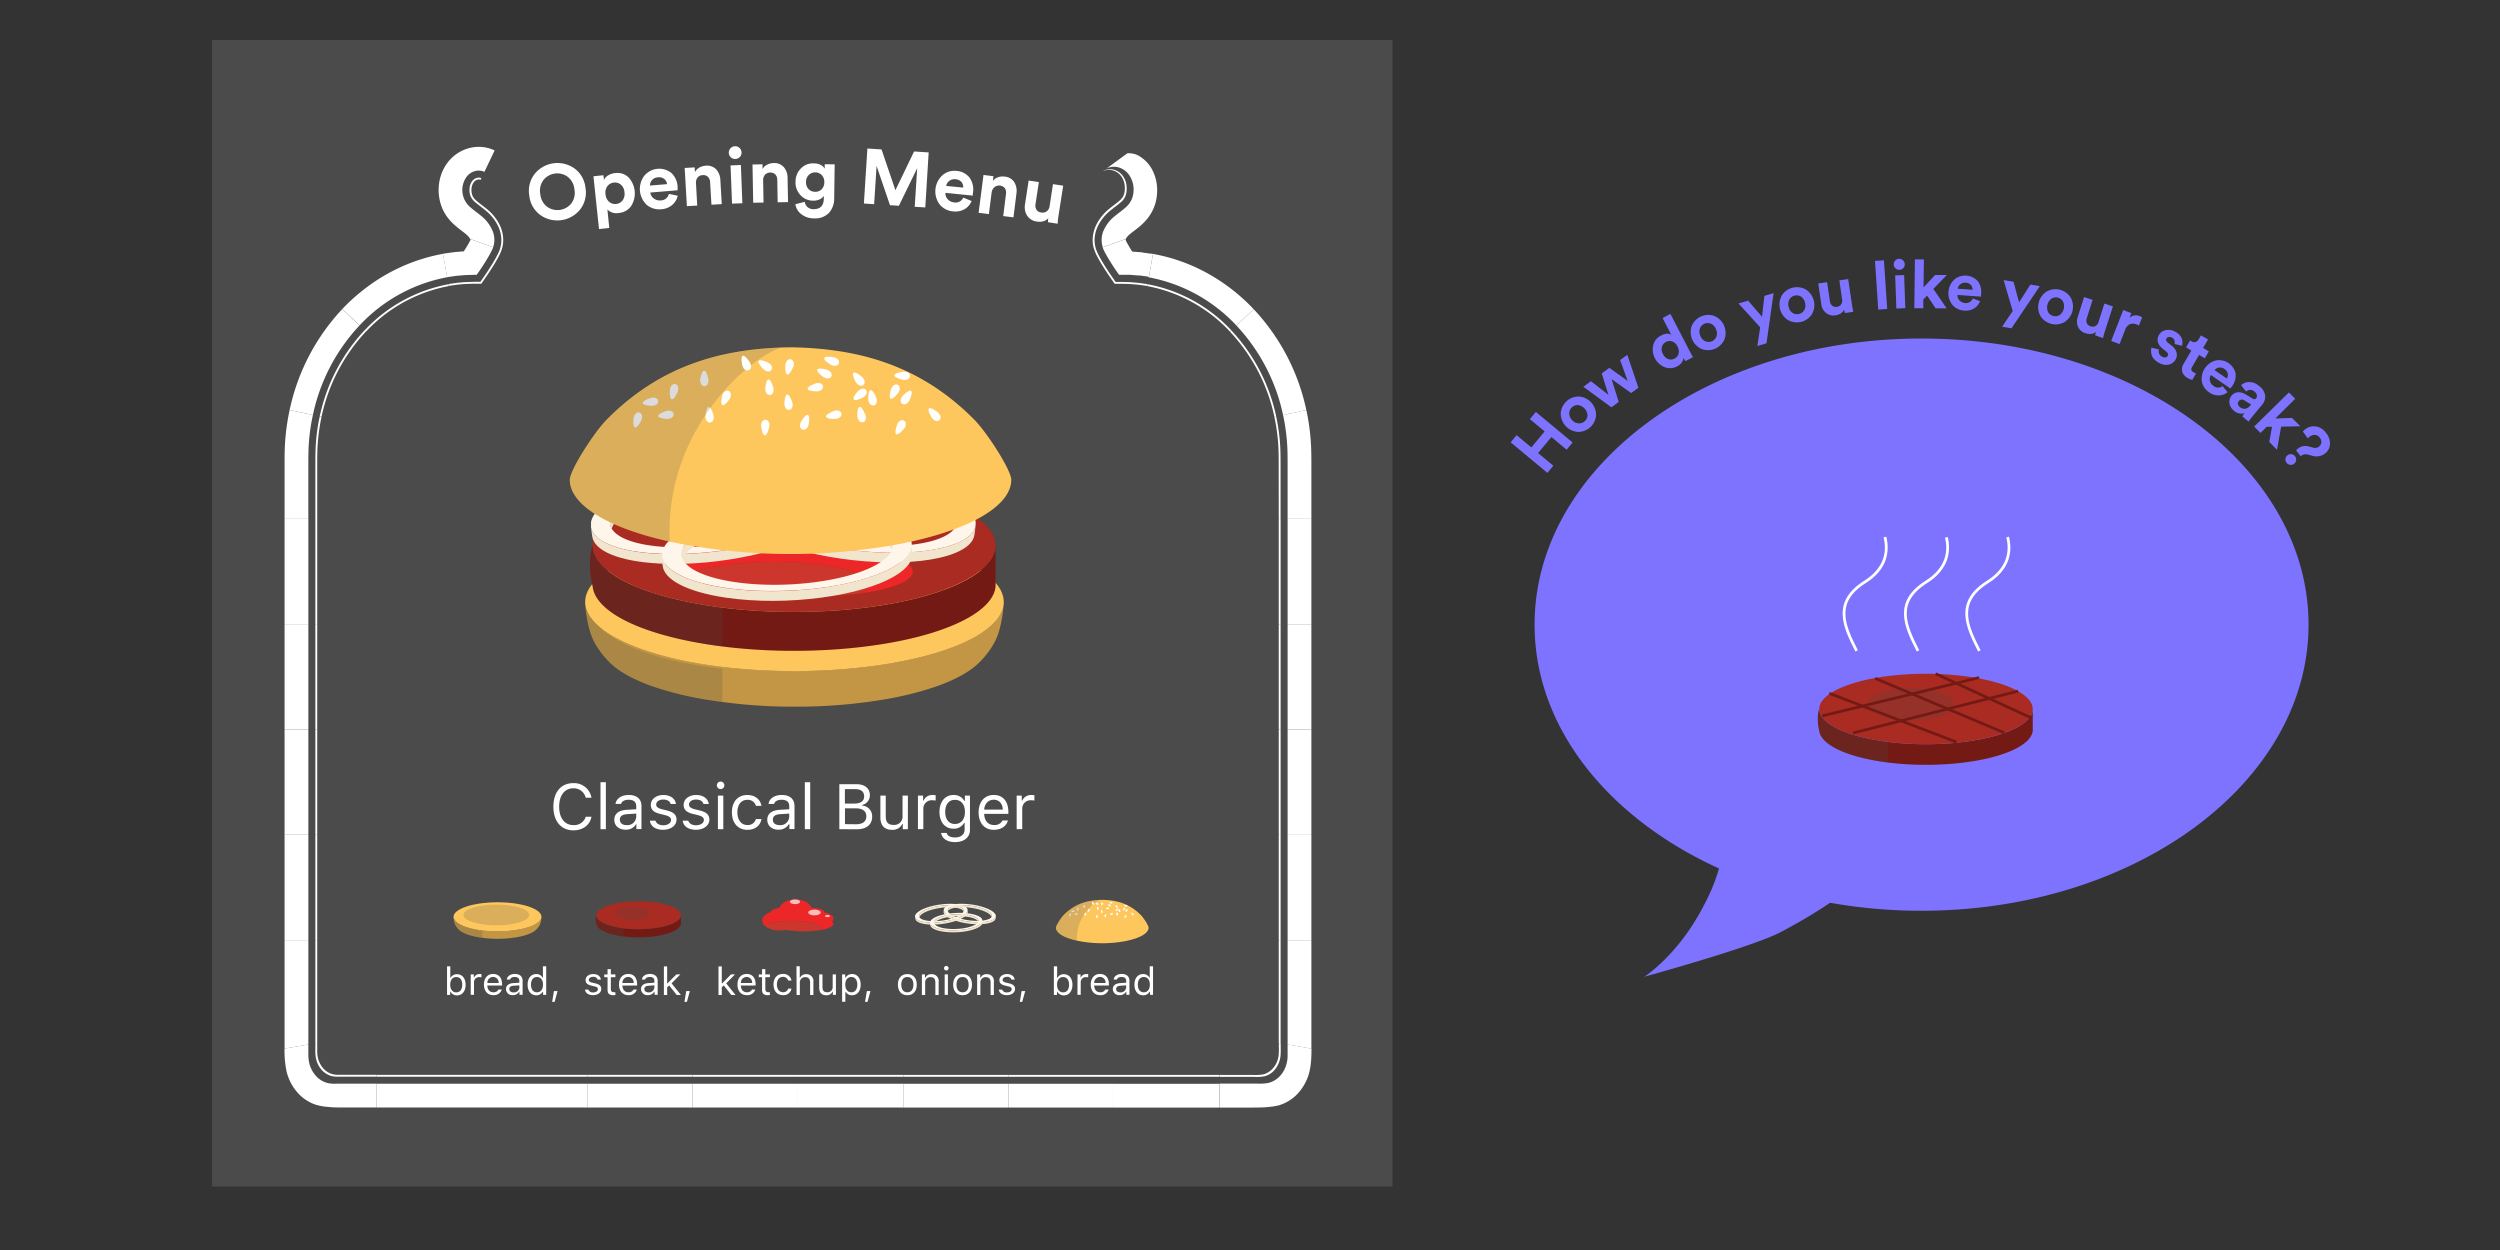 <svg xmlns="http://www.w3.org/2000/svg" xmlns:xlink="http://www.w3.org/1999/xlink" viewBox="0 0 900 450"><rect x="0" y="0" width="900" height="450" fill="#333333" stroke="none"/><defs><style>.a{fill:#c29644;}.b{fill:#fec75e;}.c,.o{fill:#4b4b4b;}.c{opacity:0.2;mix-blend-mode:multiply;}.d,.e,.l{fill:none;}.d{stroke:#fff;}.d,.e{stroke-miterlimit:10;}.e{stroke:#741a14;}.f{fill:#ed2627;}.g{fill:#fddfe0;opacity:0.8;}.h{fill:#cd362c;}.i{fill:#f1e5ce;}.j{fill:#fef6ea;}.k{fill:#741a14;}.m{fill:#a92b22;}.n{fill:#fff;}.p{fill:#7e73ff;}</style><symbol id="a" viewBox="0 0 150.68 62.56"><path class="a" d="M150.66,25.43a47.39,47.39,0,0,1-1.69,10c-1.55,5.67-6.17,10.33-7,11.14a25.48,25.48,0,0,1-4.86,3.78l-.3.19c-.33.19-.66.39-1,.58l-.17.1c-.18.1-.35.2-.54.29-.37.21-.76.41-1.15.62l-.61.29-1,.47-.71.33-1.27.55-.5.21c-.54.22-1.08.44-1.63.64l-.4.16-1.87.67-.2.07a118.48,118.48,0,0,1-18.09,4.46l-.29.05-.68.11a192,192,0,0,1-30,2.45H73.93A191.82,191.82,0,0,1,44,60.1L43.3,60l-.3-.05a119.07,119.07,0,0,1-18.09-4.46l-.2-.07-1.87-.67-.4-.16c-.55-.2-1.09-.42-1.63-.64l-.5-.21-1.26-.55-.72-.33-1-.47-.61-.29-1.16-.62-.53-.29-.18-.1-1-.58-.31-.19A25.8,25.8,0,0,1,8.7,46.53c-.83-.81-5.45-5.47-7-11.14A46.64,46.64,0,0,1,0,25.46C.64,33.8,14,41.85,37.4,46.35c35.94,6.92,82.06,2.91,103-9C147.07,33.62,150.39,29.52,150.66,25.43Z"/><path class="b" d="M150.68,24.87c0,.14,0,.29,0,.43s0,.09,0,.13c-.27,4.09-3.59,8.19-10.25,12-21,11.86-67.07,15.87-103,9C14,41.85.64,33.8,0,25.46a.86.86,0,0,1,0-.16v-.13c0-.19,0-.3,0-.3H0C0,20.6,3.3,16.29,10.26,12.35c21-11.87,67.07-15.88,103-9C137.26,8,150.65,16.32,150.68,24.87Z"/><ellipse class="c" cx="73.42" cy="21.71" rx="56.43" ry="17.74"/><path class="c" d="M49.37,48.89v12q-2.73-.36-5.4-.8L43.3,60l-.3-.06a117.89,117.89,0,0,1-18.09-4.46l-.19-.07c-.64-.22-1.27-.45-1.88-.68l-.39-.14-1.63-.65-.51-.21L19,53.18l-.7-.32-1-.48-.61-.3-1.15-.6-.53-.3-.18-.09-1-.6a3,3,0,0,1-.3-.18,25.17,25.17,0,0,1-4.86-3.78c-.84-.81-5.45-5.47-7-11.14A46.06,46.06,0,0,1,0,25.25C.15,28.14,1.82,31,4.92,33.7c5.17,5.14,14.86,9.67,28.43,12.66A142.42,142.42,0,0,0,49.37,48.89Z"/></symbol><symbol id="b" viewBox="0 0 146.05 61.89"><path class="k" d="M146.05,24V38.69h0c-.34,3.85-3.54,7.74-9.85,11.32C116,61.43,71.57,65.29,37,58.63c-22.4-4.31-35.2-12-36-19.94H1a31.09,31.09,0,0,1-.88-5.61C-.31,26.7,1,23.94,1,23.94c0,8.24,12.92,16.25,36,20.69,34.61,6.66,79,2.8,99.2-8.63C142.86,32.21,146.05,28.06,146.05,24Z"/><line class="l" x1="0.95" y1="24.72" x2="0.95" y2="37.25"/><path class="m" d="M146.05,23.94v0c0,4.09-3.19,8.24-9.89,12C116,47.43,71.57,51.29,37,44.63,13.87,40.19,1,32.18,1,23.94c0-4.09,3.17-8.25,9.89-12C31,.46,75.43-3.4,110,3.26,133.13,7.71,146,15.71,146.05,23.94Z"/><ellipse class="c" cx="63.14" cy="20.71" rx="29.51" ry="11.13"/><path class="c" d="M28.79,42.8c2.56.66,5.29,1.28,8.17,1.83q5.24,1,10.72,1.69v14Q42.21,59.63,37,58.63c-22.4-4.31-35.2-12-36-20H1a30.82,30.82,0,0,1-.88-5.6C-.31,26.71,1,24,1,24c0,7.2,9.9,14.23,27.84,18.85"/></symbol><symbol id="c" viewBox="0 0 85.47 38.34"><path class="f" d="M85.47,29.47c0,3.41-7.75,6.37-19.12,7.85,2.36-1,3.69-2.24,3.69-3.5C70,29.5,54.52,26,35.37,26,20.29,26,7.45,28.17,2.68,31.21A8.39,8.39,0,0,1,0,25.35C0,21,4.13,17.14,10.27,15.06c.38-2.24,4.57-4.1,10.2-4.69C22.53,4.43,30.47,0,40,0S57.21,4.34,59.36,10.18h.92c7.77,0,14.07,2.34,14.07,5.22a.66.66,0,0,1,0,.14c6.46,1,11.13,4,11.13,7.57a5.07,5.07,0,0,1-1.76,3.62A3.62,3.62,0,0,1,85.47,29.47Z"/><ellipse class="g" cx="62.69" cy="15.7" rx="7.5" ry="3.47"/><ellipse class="g" cx="78.36" cy="19.95" rx="2.92" ry="1.35"/><ellipse class="g" cx="39.35" cy="2.84" rx="6.1" ry="2.84"/><path class="h" d="M70,33.82c0,1.26-1.33,2.45-3.69,3.5a128.53,128.53,0,0,1-16.54,1,119.26,119.26,0,0,1-21.55-1.81,34.81,34.81,0,0,1-7.38.77c-7.81,0-14.62-2.46-18.2-6.09C7.45,28.17,20.29,26,35.37,26,54.52,26,70,29.5,70,33.82Z"/></symbol><symbol id="e" viewBox="0 0 155.19 57.24"><path class="i" d="M155.18,25.61c0,4.39-3.39,8.84-10.56,12.9C123,50.73,75.53,54.86,38.52,47.74,13.82,43,0,34.42,0,25.61H0v6H0C0,40.44,13.82,49,38.52,53.75c37,7.13,84.52,3,106.1-9.22,7.17-4.06,10.58-8.51,10.56-12.9h0v-6Z"/><path class="j" d="M116.67,3.49c-37-7.12-84.52-3-106.1,9.23C3.4,16.78,0,21.22,0,25.61v.19a3.52,3.52,0,0,0,.05.64c0,.13,0,.27.05.41a9.11,9.11,0,0,0,.4,1.64l.05.11a1.42,1.42,0,0,0,.1.29c.06.14.11.28.17.41s.13.27.19.41.13.26.2.38,0,0,0,0c.15.27.31.54.47.8a0,0,0,0,0,0,0c.09.13.17.26.27.39a12.28,12.28,0,0,0,.9,1.18l0,0c.21.25.44.51.68.77l0,0c.12.13.25.25.38.38l.82.78.44.38.46.39c.31.25.63.5,1,.75l.23.17,0,0,.6.43c.78.54,1.61,1.07,2.5,1.59l.58.33.43.24.35.2c.11.06.22.13.35.19l.88.45,1.13.56.85.4c.53.25,1.09.49,1.65.73l.78.33,1.63.65,1.51.56c.55.2,1.1.4,1.67.59l.85.28.87.29.15,0h0l.71.22.9.28.92.27,1.5.43,1,.26,1,.28.88.22.41.1c.62.16,1.24.31,1.87.45l2,.45,1.32.28,1.14.22,1.15.23q4.27.83,8.73,1.45c1.3.19,2.62.36,4,.52,1.82.22,3.67.41,5.52.58l1.8.16c1.1.1,2.2.18,3.31.25,1.27.09,2.55.17,3.83.23s2.55.13,3.83.17c3.93.14,7.87.17,11.79.11l1.25,0c1,0,2,0,3-.08l2-.07.27,0c.75,0,1.5-.06,2.25-.11l2.39-.14.91-.06,1.77-.12,1.59-.13,1.39-.12.81-.08,1.08-.11c.37,0,.73-.06,1.09-.11l.37,0,1.65-.18c1.11-.13,2.22-.27,3.32-.42l1.06-.14.4,0L109,49c.88-.13,1.74-.26,2.61-.41l1-.16.32-.06,1.66-.28,1.77-.33c1.8-.34,3.55-.71,5.27-1.09l1.45-.34c2.09-.5,4.12-1,6.06-1.61l1.73-.52.5-.16h0l.73-.23c1.94-.63,3.79-1.31,5.54-2l.75-.31.25-.1,1.57-.69.33-.15c.77-.35,1.53-.72,2.25-1.09l.82-.43,1-.53c.85-.48,1.64-1,2.39-1.46l.44-.3.43-.29.41-.3a23.9,23.9,0,0,0,3.22-2.75c.26-.27.51-.54.74-.81s.45-.54.65-.81.21-.27.3-.41.19-.27.27-.41a4.53,4.53,0,0,0,.26-.4c.08-.14.16-.27.23-.42s.29-.54.41-.81.11-.28.17-.41.07-.2.11-.29,0-.08,0-.13.09-.27.13-.41a5.09,5.09,0,0,0,.19-.77s0,0,0-.06l.06-.4.06-.41a7.5,7.5,0,0,0,0-.82v0C155.16,16.81,141.37,8.24,116.67,3.49Zm26,25.15a11.32,11.32,0,0,1-2,3.12,24.07,24.07,0,0,1-5.61,4.4l-.66.38c-18.27,10.34-58.49,13.83-89.83,7.8-10.57-2-18.79-4.89-24.32-8.18a23.71,23.71,0,0,1-5.6-4.41,11.43,11.43,0,0,1-2.06-3.15c-2-4.65.6-9.54,8.32-13.91.92-.52,1.9-1,2.94-1.52C43.17,4,80.92,1.16,110.68,6.88a88.84,88.84,0,0,1,20.76,6.31h0C140.92,17.67,145,23.21,142.66,28.64Z"/><path class="i" d="M142.66,28.64c-2.7-6.36-13.88-12.25-32-15.74-31.34-6-71.56-2.53-89.83,7.81-4.43,2.51-7.16,5.19-8.32,7.89-2-4.65.6-9.54,8.32-13.91.92-.52,1.9-1,2.94-1.52C43.17,4,80.92,1.16,110.68,6.88a88.84,88.84,0,0,1,20.76,6.31h0C140.92,17.67,145,23.21,142.66,28.64Z"/></symbol><symbol id="d" viewBox="0 0 139.22 49.68"><use width="155.19" height="57.24" transform="matrix(0.58, -0.08, 0.08, 0.58, -2.1, 7.89)" xlink:href="#e"/><use width="155.19" height="57.24" transform="translate(51.21 -4.4) rotate(7.56) scale(0.58)" xlink:href="#e"/><use width="155.19" height="57.24" transform="translate(24.92 18.15) rotate(-2.59) scale(0.58)" xlink:href="#e"/></symbol><symbol id="h" viewBox="0 0 158.93 74.43"><path class="b" d="M145.63,26.05C125.89,6.06,103.49.57,80.85,0V0H78.08V0c-22.64.53-45,6-64.78,26C8.59,30.82,0,44.27,0,47.68c0,9.2,14.42,18.14,40.22,23.11A216.35,216.35,0,0,0,78.08,74.4v0h2.77v0a216.35,216.35,0,0,0,37.86-3.61c25.8-5,40.2-13.91,40.22-23.11C158.93,44.27,150.34,30.82,145.63,26.05Z"/><path class="n" d="M49.82,11.12c.37,1.64-.32,2.87-1.39,2.87S46.7,12.73,47,11.12c.31-1.46.8-2.74,1.39-2.74S49.49,9.67,49.82,11.12Z"/><path class="n" d="M36,15.69C36,14,37,13,38,13.21s1.41,1.61.71,3.1-1.38,2.5-2,2.37S36,17.19,36,15.69Z"/><path class="n" d="M34.39,23c1.57-.58,2.88,0,3,1s-1,1.88-2.66,1.74-2.82-.44-2.9-1S33,23.48,34.39,23Z"/><path class="n" d="M51.63,24.06c.52,1.59-.06,2.88-1.12,3s-1.84-1.1-1.64-2.72.54-2.81,1.14-2.86S51.17,22.64,51.63,24.06Z"/><path class="n" d="M54.79,17.7c.33-1.65,1.46-2.49,2.44-2s1.07,1.86.1,3.18S55.49,21,54.94,20.77,54.5,19.16,54.79,17.7Z"/><path class="n" d="M106.24,23.87c.72,1.53.31,2.87-.73,3.1s-2-.86-2-2.5c0-1.49.19-2.85.77-3S105.61,22.52,106.24,23.87Z"/><path class="n" d="M86.05,27.4c-.23,1.67-1.31,2.57-2.31,2.2s-1.17-1.8-.29-3.17,1.71-2.29,2.27-2.08S86.26,25.93,86.05,27.4Z"/><path class="n" d="M115.54,15.39c.44-1.63,1.62-2.39,2.57-1.89s.94,1.93-.11,3.18-2,2.06-2.51,1.78S115.16,16.83,115.54,15.39Z"/><path class="n" d="M103.54,16c1.09-1.28,2.49-1.46,3.13-.61s0,2.15-1.47,2.83-2.67,1-3,.53S102.57,17.1,103.54,16Z"/><path class="n" d="M117.69,28.19c.49-1.61,1.7-2.33,2.63-1.8s.88,2-.22,3.18-2,2-2.57,1.69S117.26,29.62,117.69,28.19Z"/><path class="n" d="M104.94,10.42c1.33,1,1.56,2.43.74,3.1s-2.15.12-2.89-1.34-1.11-2.63-.65-3S103.77,9.5,104.94,10.42Z"/><path class="n" d="M110.19,17.81c.71,1.52.29,2.86-.75,3.09s-2-.86-2-2.5.2-2.85.78-3S109.55,16.45,110.19,17.81Z"/><path class="n" d="M73.16,14.15c.53,1.59,0,2.88-1.1,3s-1.85-1.09-1.66-2.72c.16-1.48.51-2.8,1.11-2.86S72.69,12.73,73.16,14.15Z"/><path class="n" d="M88.15,13.11c1.56-.62,2.88-.13,3,.92s-1,1.91-2.62,1.82c-1.49-.08-2.83-.35-2.92-.94S86.76,13.67,88.15,13.11Z"/><path class="n" d="M80,19.52c.57,1.58,0,2.88-1,3s-1.87-1-1.74-2.67.45-2.82,1-2.9S79.51,18.12,80,19.52Z"/><path class="n" d="M68.94,28.84c-.28-1.66.48-2.85,1.54-2.79s1.66,1.36,1.23,2.94-.94,2.69-1.54,2.66S69.19,30.31,68.94,28.84Z"/><path class="n" d="M132.18,23.16c1.38,1,1.68,2.34.89,3.05s-2.13.23-2.95-1.19-1.25-2.57-.8-3S131,22.3,132.18,23.16Z"/><path class="n" d="M28.82,18.3c1.58-.58,2.89-.05,3,1s-1,1.88-2.66,1.74-2.82-.43-2.9-1S27.42,18.81,28.82,18.3Z"/><path class="n" d="M22.92,25.8c.12-1.67,1.14-2.64,2.16-2.33s1.29,1.71.49,3.14S24,29,23.44,28.83,22.81,27.29,22.92,25.8Z"/><path class="n" d="M122.43,18.73c-.63,1.55-1.9,2.17-2.77,1.56s-.71-2,.49-3.15,2.22-1.8,2.71-1.46S123,17.34,122.43,18.73Z"/><path class="n" d="M94.7,23.05c1.53-.69,2.87-.26,3.08.79s-.89,1.95-2.53,1.93c-1.49,0-2.84-.22-3-.81S93.34,23.67,94.7,23.05Z"/><path class="c" d="M36,69.92C12.87,64.83,0,56.37,0,47.68c0-3.41,8.59-16.86,13.3-21.63C32.44,6.66,54.09.92,76,.1,62.31,4.87,33.93,31.83,36,69.92Z"/><path class="n" d="M119.67,8.82c1.66-.29,2.85.46,2.8,1.53s-1.35,1.66-2.94,1.24c-1.44-.39-2.7-.93-2.67-1.53S118.2,9.07,119.67,8.82Z"/><path class="n" d="M94.66,3.49c1.67.23,2.58,1.3,2.21,2.3S95.08,7,93.7,6.09s-2.3-1.7-2.09-2.26S93.18,3.29,94.66,3.49Z"/><path class="n" d="M77.58,6.76c0-1.68,1-2.71,2-2.45S81,6,80.28,7.42s-1.43,2.48-2,2.33S77.55,8.25,77.58,6.76Z"/><path class="n" d="M64.6,5.06c1,1.39.78,2.78-.22,3.18S62.31,7.72,62,6.1c-.26-1.47-.29-2.84.26-3.06S63.75,3.84,64.6,5.06Z"/><path class="n" d="M92.17,7.94c1.64.39,2.43,1.55,2,2.51s-1.9,1-3.18,0S88.84,8.51,89.1,8,90.72,7.6,92.17,7.94Z"/><path class="n" d="M71.05,5.34c1.55.66,2.14,1.94,1.51,2.81s-2,.66-3.13-.55S67.67,5.35,68,4.86,69.68,4.76,71.05,5.34Z"/></symbol><symbol id="j" viewBox="0 0 77.77 82.31"><use width="146.05" height="61.89" transform="translate(0 49.35) scale(0.53)" xlink:href="#b"/><path class="d" d="M36.1,41.13c-4.7-9.15-8.45-17.64,3-24.84,7.54-4.76,8.44-11,7.21-16.06"/><path class="d" d="M14,41.13C9.32,32,5.57,23.49,17,16.29c7.6-4.79,8.46-11,7.19-16.17"/><path class="d" d="M58.18,41.13c-4.69-9.15-8.44-17.64,3-24.84,7.6-4.79,8.46-11,7.19-16.17"/><line class="e" x1="12.7" y1="70.67" x2="72.13" y2="55.6"/><line class="e" x1="1.59" y1="64.53" x2="58.1" y2="50.74"/><line class="e" x1="4.16" y1="56.41" x2="49.99" y2="73.99"/><line class="e" x1="20.65" y1="51.01" x2="67.16" y2="70.61"/><line class="e" x1="42.41" y1="49.35" x2="76.76" y2="65.2"/></symbol></defs><rect class="o" x="76.31" y="14.42" width="424.98" height="412.72"/><use width="150.68" height="62.56" transform="translate(210.67 191.82)" xlink:href="#a"/><use width="146.05" height="61.89" transform="translate(212.36 172.41)" xlink:href="#b"/><use width="85.47" height="38.34" transform="translate(243.12 176.33)" xlink:href="#c"/><use width="139.23" height="49.68" transform="translate(212.77 166.89)" xlink:href="#d"/><use width="158.93" height="74.43" transform="translate(205.13 125.05)" xlink:href="#h"/><path class="n" d="M190.55,70.46a9.91,9.91,0,0,1,1.93-7.85,10.56,10.56,0,0,1,14.29-2,9.86,9.86,0,0,1,4,7,9.83,9.83,0,0,1-1.94,7.82,10.53,10.53,0,0,1-14.28,2A9.83,9.83,0,0,1,190.55,70.46Zm5.12-5.67a6.31,6.31,0,0,0-1.16,5.09,6.35,6.35,0,0,0,2.5,4.59,6.39,6.39,0,0,0,8.63-1.2,6.38,6.38,0,0,0,1.15-5.1,6.35,6.35,0,0,0-2.5-4.58,6.34,6.34,0,0,0-8.62,1.2Z"/><path class="n" d="M219.34,82.06l-3.7.4-2-19,3.6-.38.17,1.67a4,4,0,0,1,1.47-1.58,5.67,5.67,0,0,1,2.53-.85,5.76,5.76,0,0,1,4.83,1.5,8.53,8.53,0,0,1,1,10.32,6,6,0,0,1-4.45,2.53,4.6,4.6,0,0,1-4.13-1.24Zm4.81-9.93a4.11,4.11,0,0,0,.66-2.93,4,4,0,0,0-1.27-2.71,3.41,3.41,0,0,0-4.88.54,3.9,3.9,0,0,0-.67,2.9,4,4,0,0,0,1.27,2.71,3.4,3.4,0,0,0,4.89-.51Z"/><path class="n" d="M240.8,69.8l3.18.66A6,6,0,0,1,242,73.77a6.55,6.55,0,0,1-4,1.56,7,7,0,0,1-5.18-1.58A7.86,7.86,0,0,1,232,63.21a7,7,0,0,1,9.71-.93,7.24,7.24,0,0,1,2.23,5.07,3.84,3.84,0,0,1,0,.5q0,.29,0,.45l0,.2-9.82.81a3,3,0,0,0,1.25,2.14,3.48,3.48,0,0,0,2.47.7A3,3,0,0,0,240.8,69.8Zm-6.8-3,6.14-.51a2.84,2.84,0,0,0-1-1.85,3,3,0,0,0-2.31-.6,3,3,0,0,0-2.11,1A2.82,2.82,0,0,0,234,66.76Z"/><path class="n" d="M250.56,66.06,251,74l-3.72.22-.8-13.75,3.6-.22.1,1.71a4,4,0,0,1,1.59-1.64,5.32,5.32,0,0,1,2.26-.66,4.55,4.55,0,0,1,3.8,1.31,6,6,0,0,1,1.5,3.85l.5,8.66-3.71.22-.47-8a3,3,0,0,0-.75-2,2.35,2.35,0,0,0-2-.64,2.31,2.31,0,0,0-1.82.92A3,3,0,0,0,250.56,66.06Z"/><path class="n" d="M262.37,55.06a2.22,2.22,0,0,1,.6-1.66,2.17,2.17,0,0,1,1.6-.75,2.21,2.21,0,0,1,1.65.61,2.28,2.28,0,0,1,.74,1.62,2.18,2.18,0,0,1-.61,1.62,2.3,2.3,0,0,1-3.25.13A2.18,2.18,0,0,1,262.37,55.06Zm4.88,18.11-3.72.14L263,59.55l3.72-.15Z"/><path class="n" d="M274.73,65l.14,7.92-3.72.07-.25-13.77,3.61-.07,0,1.71a3.8,3.8,0,0,1,1.65-1.57,5.22,5.22,0,0,1,2.29-.58,4.56,4.56,0,0,1,3.73,1.46,5.93,5.93,0,0,1,1.35,3.91l.16,8.68-3.73.07-.14-8a3,3,0,0,0-.67-2,2.69,2.69,0,0,0-3.79.12A3,3,0,0,0,274.73,65Z"/><path class="n" d="M286.34,73.51l3.37-.85a3,3,0,0,0,1,1.89,3.18,3.18,0,0,0,2.14.76q3.67,0,3.72-3.78l0-1a3.68,3.68,0,0,1-1.48,1.24,5.27,5.27,0,0,1-2.38.47,6.09,6.09,0,0,1-4.55-2,6.58,6.58,0,0,1-1.77-4.81,6.72,6.72,0,0,1,1.88-4.74A6,6,0,0,1,293,58.82a5.27,5.27,0,0,1,2.52.58,3.21,3.21,0,0,1,1.38,1.35l0-1.63,3.58.05-.17,12.3a7.62,7.62,0,0,1-1.86,5.14,6.87,6.87,0,0,1-5.46,2,7.11,7.11,0,0,1-4.53-1.52A5.41,5.41,0,0,1,286.34,73.51Zm7.11-4.46a3.14,3.14,0,0,0,2.36-.92,3.54,3.54,0,0,0,.94-2.54,3.43,3.43,0,0,0-.9-2.53,3.17,3.17,0,0,0-2.3-1,3.23,3.23,0,0,0-2.38.92,3.45,3.45,0,0,0-1,2.51,3.51,3.51,0,0,0,.89,2.56A3.2,3.2,0,0,0,293.45,69.05Z"/><path class="n" d="M333.1,74.68l-3.8-.24.89-13.89L323.6,74.08l-3.21-.21-4.82-14.14-.88,13.78L311,73.27l1.26-19.81,5.09.33,5,14.68,6.72-13.94,5.25.34Z"/><path class="n" d="M346.78,71.14l3,1.22a6,6,0,0,1-2.49,2.91,6.66,6.66,0,0,1-4.18.83,7,7,0,0,1-4.82-2.48,7.88,7.88,0,0,1,1-10.54,6.47,6.47,0,0,1,4.94-1.56A6.56,6.56,0,0,1,349,63.9a7.33,7.33,0,0,1,1.29,5.38c0,.15,0,.32-.07.5s0,.34,0,.45l-.05.19-9.81-1a3.06,3.06,0,0,0,.84,2.33,3.49,3.49,0,0,0,2.31,1.12A3,3,0,0,0,346.78,71.14Zm-6.15-4.2,6.13.59a2.84,2.84,0,0,0-.63-2,3.05,3.05,0,0,0-2.17-1,3,3,0,0,0-2.26.63A2.78,2.78,0,0,0,340.63,66.94Z"/><path class="n" d="M357,69.21l-1,7.87-3.7-.46L354.06,63l3.59.44-.21,1.69a3.88,3.88,0,0,1,1.85-1.32,5.22,5.22,0,0,1,2.35-.24,4.53,4.53,0,0,1,3.49,2,6,6,0,0,1,.79,4.06l-1.07,8.62-3.69-.46,1-8a3,3,0,0,0-.38-2,2.67,2.67,0,0,0-3.77-.41A3,3,0,0,0,357,69.21Z"/><path class="n" d="M377.28,80a7.83,7.83,0,0,1,.11-1.48,3.3,3.3,0,0,1-1.77,1.13,5.42,5.42,0,0,1-2.27.12,4.9,4.9,0,0,1-3.56-2.11,5.65,5.65,0,0,1-.8-4L370.31,65l3.68.56-1.2,7.87a3.06,3.06,0,0,0,.33,2.07,2.35,2.35,0,0,0,1.74,1,2.5,2.5,0,0,0,2-.45,2.8,2.8,0,0,0,1-1.85l1.21-7.91,3.68.56L381,78.06a20.07,20.07,0,0,0-.23,2.48Z"/><path class="n" d="M397,89l8.06-2.89c.15.4,0,.5.17,0a3.82,3.82,0,0,1,.53-.82q.18-.23.39-.45l.22-.21.11-.1.17-.14c.9-.79,2.35-1.75,4.07-3.25a19.49,19.49,0,0,0,2.6-2.77,16.06,16.06,0,0,0,2.13-3.76l.36-1,.23-.82c.13-.55.26-1.1.34-1.66a17.49,17.49,0,0,0,.18-3.39,15.68,15.68,0,0,0-1.68-6.47,12.38,12.38,0,0,0-4.18-4.71,7.29,7.29,0,0,0-4.86-1.37l-7.41,5.43a6.2,6.2,0,0,1,4.42-.31A7,7,0,0,1,406.49,63a9.35,9.35,0,0,1,1,8.58,8.46,8.46,0,0,1-2.44,3.26c-1.13,1-2.52,1.94-3.93,3.13a13.77,13.77,0,0,0-3.65,4.64A8.55,8.55,0,0,0,397,89Z"/><path class="n" d="M394,90.12l.64-.23a10.26,10.26,0,0,1-.54-4.48,12.38,12.38,0,0,1,1.09-3.9,16.23,16.23,0,0,1,4.3-5.5c1.56-1.31,2.94-2.24,3.89-3.1a6,6,0,0,0,1.77-2.29l.11-.31.13-.47a7.55,7.55,0,0,0,.17-1,8.81,8.81,0,0,0,0-1.92,7.44,7.44,0,0,0-1.33-3.58,5.93,5.93,0,0,0-3.09-2.2,5.28,5.28,0,0,0-3.77.26l-.28.21a5,5,0,0,1,3.6-.25,5.68,5.68,0,0,1,2.95,2.09,7.15,7.15,0,0,1,1.26,3.42,8.61,8.61,0,0,1,0,1.83,9.12,9.12,0,0,1-.17.91l-.12.44-.1.27a5.33,5.33,0,0,1-1.59,2c-.9.82-2.28,1.74-3.88,3.08a17.11,17.11,0,0,0-4.47,5.74,12.69,12.69,0,0,0-1.15,4.12A11,11,0,0,0,394,90.12Z"/><path class="n" d="M445.12,117.2l6.21-5.89a68.57,68.57,0,0,0-16.46-12.83,63.81,63.81,0,0,0-19.79-7.07l-1.5,8.43A57.56,57.56,0,0,1,445.12,117.2Z"/><path class="n" d="M442.8,119.39l.49-.46a55,55,0,0,0-30.15-16.61L413,103A54.37,54.37,0,0,1,442.8,119.39Z"/><path class="n" d="M461.91,149.43l8.37-1.8a76,76,0,0,0-18.95-36.32l-6.21,5.89A67.6,67.6,0,0,1,461.91,149.43Z"/><path class="n" d="M458.79,150.1l.65-.14a65,65,0,0,0-16.15-31l-.49.46A64.35,64.35,0,0,1,458.79,150.1Z"/><path class="n" d="M463.54,186.8h8.56v-19c0-3,0-6.62-.3-10a78,78,0,0,0-1.52-10.19l-8.37,1.8a71.75,71.75,0,0,1,1.36,9.11c.27,3.07.27,6.11.27,9.3Z"/><path class="n" d="M460.35,186.8H461v-19c0-3.24,0-6.11-.26-9.09a68.53,68.53,0,0,0-1.32-8.79l-.65.14a69.32,69.32,0,0,1,1.3,8.71c.26,2.95.26,5.78.26,9Z"/><rect class="n" x="463.54" y="186.8" width="8.56" height="37.92"/><rect class="n" x="460.35" y="186.8" width="0.67" height="37.92"/><rect class="n" x="463.54" y="224.72" width="8.56" height="37.92"/><rect class="n" x="460.35" y="224.72" width="0.67" height="37.92"/><rect class="n" x="463.54" y="262.64" width="8.56" height="37.92"/><rect class="n" x="460.35" y="262.64" width="0.67" height="37.92"/><rect class="n" x="463.54" y="300.56" width="8.56" height="37.92"/><rect class="n" x="460.35" y="300.56" width="0.67" height="37.92"/><polygon class="n" points="463.54 376.04 472.1 377.53 472.1 338.48 463.54 338.48 463.54 376.04"/><polygon class="n" points="460.35 375.49 461.02 375.61 461.02 338.48 460.35 338.48 460.35 375.49"/><path class="n" d="M439,390.17v8.56h10.16c2.11,0,4.25,0,6.31-.11,1-.07,2-.18,3-.32.49-.07,1-.19,1.46-.28s1-.26,1.42-.43a15.38,15.38,0,0,0,5.13-3.18,17.38,17.38,0,0,0,3.57-4.9c1.86-3.66,2.08-7.72,2.09-12L463.54,376v4.24a11.4,11.4,0,0,1-.85,4.12,10.09,10.09,0,0,1-2.36,3.48,8.53,8.53,0,0,1-3.65,2,17.52,17.52,0,0,1-4.22.25H439Z"/><path class="n" d="M439,387v.68h12.62a15.41,15.41,0,0,0,3.59-.21,7.26,7.26,0,0,0,3.12-1.74,8.73,8.73,0,0,0,2-3c1-2.24.67-4.74.73-7.12l-.67-.12c-.06,2.27.25,4.65-.7,6.79a8.31,8.31,0,0,1-1.92,2.83,6.92,6.92,0,0,1-3,1.67,15.14,15.14,0,0,1-3.43.2H439Z"/><rect class="n" x="401.03" y="390.17" width="37.92" height="8.56"/><rect class="n" x="401.03" y="386.97" width="37.92" height="0.67"/><rect class="n" x="363.11" y="390.16" width="37.92" height="8.56"/><rect class="n" x="363.11" y="386.97" width="37.92" height="0.67"/><rect class="n" x="325.19" y="390.16" width="37.92" height="8.56"/><rect class="n" x="325.19" y="386.97" width="37.92" height="0.67"/><rect class="n" x="287.27" y="390.15" width="37.92" height="8.56"/><rect class="n" x="287.27" y="386.96" width="37.92" height="0.67"/><rect class="n" x="249.35" y="390.15" width="37.92" height="8.56"/><rect class="n" x="249.35" y="386.96" width="37.92" height="0.67"/><rect class="n" x="211.43" y="390.15" width="37.92" height="8.56"/><rect class="n" x="211.43" y="386.95" width="37.92" height="0.67"/><rect class="n" x="173.51" y="390.14" width="37.92" height="8.56"/><rect class="n" x="173.52" y="386.95" width="37.92" height="0.67"/><rect class="n" x="135.6" y="390.14" width="37.92" height="8.56"/><rect class="n" x="135.6" y="386.95" width="37.92" height="0.67"/><path class="n" d="M111,376l-8.56,1.48a36.16,36.16,0,0,0,.75,8.35,17.68,17.68,0,0,0,3.73,7.28,15,15,0,0,0,6.74,4.58,19.62,19.62,0,0,0,4,.76l2.08.18,2.14.06H135.6v-8.56H121.06a13.06,13.06,0,0,1-2.86-.18,8.4,8.4,0,0,1-4.78-3,10.6,10.6,0,0,1-2.27-5.21,17.25,17.25,0,0,1-.14-2.87Z"/><path class="n" d="M114.2,375.45l-.67.12V378a14.32,14.32,0,0,0,.12,2.45,9.05,9.05,0,0,0,1.93,4.45,7.25,7.25,0,0,0,4.08,2.55,11.73,11.73,0,0,0,2.44.15h13.5v-.68H122.38a10.07,10.07,0,0,1-2.33-.14,6.87,6.87,0,0,1-3.89-2.43,8.76,8.76,0,0,1-1.85-4.24,15.22,15.22,0,0,1-.11-2.34Z"/><polygon class="n" points="111.01 338.44 102.45 338.44 102.45 377.5 111.01 376.01 111.01 338.44"/><polygon class="n" points="114.2 338.44 113.53 338.44 113.53 375.57 114.2 375.45 114.2 338.44"/><rect class="n" x="102.45" y="300.52" width="8.56" height="37.92"/><rect class="n" x="113.53" y="300.52" width="0.67" height="37.92"/><rect class="n" x="102.45" y="262.6" width="8.56" height="37.92"/><rect class="n" x="113.53" y="262.6" width="0.67" height="37.92"/><rect class="n" x="102.45" y="224.69" width="8.56" height="37.92"/><rect class="n" x="113.53" y="224.69" width="0.67" height="37.92"/><rect class="n" x="102.45" y="186.77" width="8.56" height="37.92"/><rect class="n" x="113.53" y="186.77" width="0.67" height="37.92"/><path class="n" d="M112.64,149.4l-8.37-1.81a79.94,79.94,0,0,0-1.53,10.2c-.3,3.39-.3,7-.29,10v19H111v-19c0-3.2,0-6.23.27-9.3A69.74,69.74,0,0,1,112.64,149.4Z"/><path class="n" d="M115.76,150.07l-.66-.14a66.55,66.55,0,0,0-1.31,8.79c-.26,3-.26,5.84-.26,9.09v19h.67v-19c0-3.26,0-6.08.26-9A67.12,67.12,0,0,1,115.76,150.07Z"/><path class="n" d="M129.43,117.16l-6.22-5.89a76.16,76.16,0,0,0-18.94,36.32l8.37,1.81A67.5,67.5,0,0,1,129.43,117.16Z"/><path class="n" d="M131.74,119.36l-.49-.47a65.08,65.08,0,0,0-16.15,31l.66.14A64.42,64.42,0,0,1,131.74,119.36Z"/><path class="n" d="M161,99.8l-1.51-8.43a65.27,65.27,0,0,0-28.52,12.87,66.08,66.08,0,0,0-7.73,7l6.22,5.89A57.62,57.62,0,0,1,161,99.8Z"/><path class="n" d="M161.53,103l-.12-.67a55.13,55.13,0,0,0-30.16,16.61l.49.47A54.4,54.4,0,0,1,161.53,103Z"/><path class="n" d="M174.38,61.88l3.69-7.73a13.45,13.45,0,0,0-9.61-.71A14.37,14.37,0,0,0,161,58.71a16.16,16.16,0,0,0-3,7.89,17.26,17.26,0,0,0,1.06,8,15.59,15.59,0,0,0,2.13,3.77,19.38,19.38,0,0,0,2.6,2.76c1.71,1.5,3.17,2.47,4.07,3.25l.17.14.11.11c.07.06.14.14.21.21a4.08,4.08,0,0,1,.4.44,4,4,0,0,1,.52.82c.21.48,0,.38.18,0L177.54,89a8.54,8.54,0,0,0-.47-6.47,13.76,13.76,0,0,0-3.64-4.65c-1.41-1.19-2.81-2.12-3.93-3.13a8.12,8.12,0,0,1-1.6-11,5.72,5.72,0,0,1,3-2.13A4.81,4.81,0,0,1,174.38,61.88Z"/><path class="n" d="M173,64.76l.29-.61a2.34,2.34,0,0,0-1.69-.09,3.29,3.29,0,0,0-1.68,1.21,5.16,5.16,0,0,0-.88,2.48,6.25,6.25,0,0,0,.35,2.83,5.94,5.94,0,0,0,1.77,2.3c1,.85,2.33,1.78,3.89,3.09a16.37,16.37,0,0,1,4.3,5.51,12,12,0,0,1,1.08,3.9,10.27,10.27,0,0,1-.53,4.48l.63.23a10.91,10.91,0,0,0,.57-4.78A12.75,12.75,0,0,0,180,81.19a17,17,0,0,0-4.47-5.73c-1.61-1.35-3-2.27-3.88-3.09a5.21,5.21,0,0,1-1.59-2,5.57,5.57,0,0,1-.31-2.52,4.45,4.45,0,0,1,.75-2.15,2.55,2.55,0,0,1,1.33-1A1.67,1.67,0,0,1,173,64.76Z"/><path class="n" d="M413.58,99.84l1.5-8.43-.45-.09-.22,0-.23,0-.91-.13-1.82-.25L411,90.8l-.46,0-.91-.07-1.83-.15-.2,0h0v0l0,0-.05-.08-.1-.16-.21-.32-.39-.64L406.05,88l-.34-.6-.3-.56-.07-.14,0-.11-.11-.23-.11-.25L397,89l0,.11,0,.1.08.19.16.39.33.7.34.66.36.64.35.63.37.62.74,1.21.76,1.2.77,1.17.79,1.17.8,1.15h1.37l1.33,0,1.33,0,1.33.11,1.33.11.33,0h.16l.17,0,.66.09,1.32.18.66.1.16,0,.16,0Z"/><polygon class="n" points="413.14 102.32 412.79 102.25 412.61 102.21 412.44 102.19 411.73 102.09 410.33 101.89 409.98 101.85 409.8 101.82 409.62 101.81 408.91 101.75 407.5 101.63 407.14 101.6 406.97 101.58 406.88 101.58 406.79 101.58 406.08 101.56 404.66 101.52 403.94 101.5 403.17 101.5 401.62 101.5 399.83 98.91 398.93 97.57 398.05 96.21 397.19 94.83 396.34 93.38 395.91 92.63 395.49 91.83 395.07 90.95 394.86 90.45 394.75 90.19 394.7 90.06 394.64 89.89 394 90.12 394.07 90.3 394.12 90.44 394.24 90.72 394.36 91 394.47 91.26 394.69 91.73 394.92 92.18 395.36 93.01 395.8 93.8 396.69 95.3 397.58 96.73 398.5 98.14 399.43 99.52 401.27 102.17 402.86 102.17 403.65 102.17 404.05 102.17 404.41 102.18 405.85 102.22 406.57 102.24 406.93 102.26 407.29 102.29 408.73 102.41 409.45 102.47 409.63 102.48 409.72 102.49 409.81 102.5 410.17 102.55 411.6 102.75 412.31 102.85 412.49 102.88 412.67 102.91 413.02 102.98 413.14 102.32"/><polygon class="n" points="177.54 89.01 169.48 86.12 169.37 86.36 169.26 86.59 169.21 86.71 169.14 86.84 168.84 87.41 168.5 88.01 167.75 89.26 166.94 90.54 166.75 90.5 166.75 90.5 166.75 90.5 166.74 90.5 166.72 90.5 166.69 90.5 166.64 90.51 166.52 90.52 166.29 90.54 165.84 90.57 164.92 90.65 164.01 90.73 163.55 90.77 163.09 90.83 161.28 91.08 160.37 91.21 160.14 91.24 159.91 91.28 159.46 91.37 160.97 99.8 161.29 99.74 161.46 99.7 161.62 99.68 162.28 99.59 163.6 99.4 164.26 99.31 164.42 99.29 164.59 99.27 164.92 99.24 166.25 99.13 167.58 99.03 168.91 98.99 170.24 98.95 170.57 98.94 170.92 98.94 171.61 98.94 171.61 98.94 171.61 98.94 171.61 98.94 172.41 97.8 173.2 96.63 173.97 95.45 174.73 94.26 175.47 93.04 175.83 92.43 176.19 91.8 176.54 91.16 176.89 90.49 177.22 89.79 177.38 89.41 177.46 89.22 177.5 89.12 177.54 89.01"/><polygon class="n" points="179.91 89.86 179.85 90.02 179.8 90.15 179.69 90.41 179.47 90.92 179.05 91.79 178.63 92.59 178.21 93.35 177.36 94.79 176.49 96.18 175.62 97.54 174.72 98.88 172.93 101.46 171.38 101.46 170.61 101.46 169.89 101.48 168.47 101.52 167.76 101.54 167.67 101.54 167.58 101.55 167.4 101.56 167.05 101.59 165.63 101.71 164.92 101.77 164.75 101.78 164.57 101.81 164.22 101.86 162.81 102.06 162.11 102.15 161.93 102.18 161.76 102.21 161.41 102.28 161.53 102.94 161.88 102.87 162.06 102.84 162.24 102.82 162.95 102.72 164.38 102.52 164.74 102.47 164.83 102.45 164.92 102.45 165.1 102.43 165.82 102.37 167.25 102.25 167.61 102.22 167.97 102.21 168.69 102.19 170.14 102.15 170.5 102.14 170.89 102.14 171.69 102.14 173.28 102.14 175.12 99.49 176.05 98.1 176.96 96.7 177.86 95.26 178.75 93.77 179.19 92.98 179.63 92.14 179.85 91.69 180.08 91.22 180.19 90.96 180.31 90.68 180.42 90.4 180.48 90.26 180.54 90.08 179.91 89.86"/><use width="146.05" height="61.89" transform="translate(214.46 324.45) scale(0.21)" xlink:href="#b"/><path class="p" d="M552.45,224.87c0-56.89,62.37-103,139.31-103s139.31,46.12,139.31,103-62.37,103-139.31,103A186.72,186.72,0,0,1,658.85,325a192.56,192.56,0,0,1-18.57,10.95c-11.1,5.44-48.34,15.68-48.34,15.68s12.57-7.9,21.9-26.57a64.6,64.6,0,0,0,5-12.41C579,294.51,552.45,262,552.45,224.87Z"/><path class="p" d="M566.14,159.29l-2.15,2.6-5.49-4.56-4.79,5.77,5.49,4.55-2.14,2.58-13.23-11,2.14-2.57,5.31,4.41,4.79-5.76-5.32-4.42,2.16-2.59Z"/><path class="p" d="M561.86,148.84a6.48,6.48,0,0,1,6.56-6.09,6.66,6.66,0,0,1,6.17,6.65,6.48,6.48,0,0,1-6.56,6.09,6.66,6.66,0,0,1-6.17-6.65Zm6.49,3.57a3,3,0,0,0,3.15-2.92,4,4,0,0,0-3.4-3.66,2.92,2.92,0,0,0-2.19.8,3,3,0,0,0-1,2.12,3.44,3.44,0,0,0,1,2.43A3.36,3.36,0,0,0,568.35,152.41Z"/><path class="p" d="M576.62,134.42l2.75-2,6.59,4.72-2.72-7.52,2.59-1.88,4,11.85-2.61,1.9-7.05-5,2.57,8.21-2.65,1.92L570,139.23l2.75-2,6.29,4.91Z"/><path class="p" d="M601.35,113l7.08,13.69c.36.7.72,1.32,1.07,1.87L606.77,130a6.38,6.38,0,0,1-.74-1.17,3.13,3.13,0,0,1-.6,1.68,4.42,4.42,0,0,1-1.61,1.35,5.39,5.39,0,0,1-4.53.33,6.93,6.93,0,0,1-4.13-7.92,5.29,5.29,0,0,1,2.83-3.49c1.52-.78,2.74-.86,3.67-.23l-3.13-6.06Zm-2.7,14.43a3.58,3.58,0,0,0,1.88,1.83,2.77,2.77,0,0,0,2.31-.18,2.71,2.71,0,0,0,1.45-1.78,3.6,3.6,0,0,0-.41-2.6,3.46,3.46,0,0,0-1.86-1.79,2.94,2.94,0,0,0-3.75,2A3.48,3.48,0,0,0,598.65,127.41Z"/><path class="p" d="M609.06,117.24a6.47,6.47,0,0,1,8.26-3.43,6.66,6.66,0,0,1,3.48,8.38,6.47,6.47,0,0,1-8.27,3.43,6.67,6.67,0,0,1-3.47-8.38Zm4.84,5.61a3,3,0,0,0,4-1.65,3.41,3.41,0,0,0-.14-2.64,3.37,3.37,0,0,0-1.78-2,3,3,0,0,0-4,1.64,3.39,3.39,0,0,0,.14,2.65A3.45,3.45,0,0,0,613.9,122.85Z"/><path class="p" d="M635.94,123.57l-3.28,1,1-6.75-7.8-8.58,3.47-1,5,5.81.85-7.53,3.31-1Z"/><path class="p" d="M641.51,106.26a6.47,6.47,0,0,1,8.74-1.93,6.65,6.65,0,0,1,2,8.86,6.47,6.47,0,0,1-8.74,1.93,6.68,6.68,0,0,1-2-8.86Zm3.79,6.37a2.93,2.93,0,0,0,2.29.41,2.88,2.88,0,0,0,1.9-1.34,3.39,3.39,0,0,0,.33-2.63,3.44,3.44,0,0,0-1.4-2.25,3,3,0,0,0-4.2.93,3.43,3.43,0,0,0-.32,2.63A3.36,3.36,0,0,0,645.3,112.63Z"/><path class="p" d="M664.15,112.7a7.12,7.12,0,0,1-.28-1.26,2.84,2.84,0,0,1-1.18,1.39,4.8,4.8,0,0,1-1.85.68,4.26,4.26,0,0,1-3.48-.85,4.81,4.81,0,0,1-1.69-3.14l-1.1-7.47,3.19-.47,1,6.82a2.6,2.6,0,0,0,.81,1.63,2,2,0,0,0,1.7.42,2.16,2.16,0,0,0,1.54-.87,2.35,2.35,0,0,0,.35-1.78l-1-6.87,3.19-.47,1.43,9.67a17.63,17.63,0,0,0,.43,2.12Z"/><path class="p" d="M679.39,111.23l-3.22.22L675,93.93l3.22-.22Z"/><path class="p" d="M681.74,95.25a2,2,0,0,1,.53-1.44,1.88,1.88,0,0,1,1.38-.64,2,2,0,0,1,2.06,1.94,1.9,1.9,0,0,1-.53,1.4,1.92,1.92,0,0,1-1.38.63,2,2,0,0,1-2.06-1.89Zm4.17,15.7-3.22.12-.43-11.93,3.23-.12Z"/><path class="p" d="M700.85,99,696,104l4.79,7-3.95,0-3.1-4.59-1.35,1.39,0,3.15-3.23,0,.21-17.56,3.23,0-.12,10.06L696.63,99Z"/><path class="p" d="M710.2,107.43l2.63,1a5.12,5.12,0,0,1-2.1,2.57,5.71,5.71,0,0,1-3.6.81,6,6,0,0,1-4.22-2,6.81,6.81,0,0,1,.61-9.15,6.1,6.1,0,0,1,8.44.51,6.3,6.3,0,0,1,1.23,4.63c0,.13,0,.28,0,.44s0,.29,0,.38l0,.17-8.51-.62a2.61,2.61,0,0,0,.77,2,3.06,3.06,0,0,0,2,.93A2.61,2.61,0,0,0,710.2,107.43Zm-5.41-3.5,5.32.38a2.47,2.47,0,0,0-.59-1.72,2.62,2.62,0,0,0-1.9-.82,2.59,2.59,0,0,0-1.94.59A2.42,2.42,0,0,0,704.79,103.93Z"/><path class="p" d="M724.14,118.19l-3.37-.57,3.8-5.66-3.26-11.13,3.56.6,2,7.42,4.06-6.4,3.4.57Z"/><path class="p" d="M736.71,105a6.46,6.46,0,0,1,8.7,2.08,6.64,6.64,0,0,1-2.1,8.82,6.48,6.48,0,0,1-8.71-2.07,6.67,6.67,0,0,1,2.11-8.83Zm.63,7.39a3,3,0,0,0,1.88,1.37,2.92,2.92,0,0,0,2.3-.38,4,4,0,0,0,1.16-4.86,3,3,0,0,0-4.18-1,4,4,0,0,0-1.16,4.87Z"/><path class="p" d="M754.26,120.72a6.47,6.47,0,0,1,.29-1.25,2.87,2.87,0,0,1-1.67.73,4.85,4.85,0,0,1-2-.2,4.26,4.26,0,0,1-2.76-2.29,4.86,4.86,0,0,1-.14-3.57l2.29-7.19,3.07,1-2.08,6.56a2.58,2.58,0,0,0,0,1.82,2,2,0,0,0,1.35,1.13,2.2,2.2,0,0,0,1.77-.11,2.4,2.4,0,0,0,1.09-1.45l2.1-6.61,3.08,1-3,9.31a18.57,18.57,0,0,0-.54,2.1Z"/><path class="p" d="M771.18,114.23l-1.18,3a5.92,5.92,0,0,0-.87-.44,3.15,3.15,0,0,0-2.37-.07,3.38,3.38,0,0,0-1.73,2.09l-2,5.09-3-1.17,4.34-11.12,2.91,1.13-.64,1.65a3.4,3.4,0,0,1,3.84-.5A6.07,6.07,0,0,1,771.18,114.23Z"/><path class="p" d="M774.53,125.14l2.74.7a1.89,1.89,0,0,0,0,1.44,2.22,2.22,0,0,0,1.17,1.17,1.79,1.79,0,0,0,1.19.22,1,1,0,0,0,.75-.58c.27-.53.06-1.07-.63-1.61l-1.24-1a4.52,4.52,0,0,1-1.66-2.29,3.29,3.29,0,0,1,.26-2.4,3.62,3.62,0,0,1,2.38-1.9,4.64,4.64,0,0,1,3.37.42,5.94,5.94,0,0,1,1.75,1.27,3.85,3.85,0,0,1,.87,1.44,4.45,4.45,0,0,1,.2,1.34,3.66,3.66,0,0,1-.19,1.13l-2.67-.67a2.05,2.05,0,0,0,0-1.25,1.86,1.86,0,0,0-1-1.06,1.73,1.73,0,0,0-1.12-.18,1,1,0,0,0-.78.55c-.26.52-.1,1,.49,1.45l1.36,1.09a4.83,4.83,0,0,1,1.75,2.37,3.28,3.28,0,0,1-.23,2.49,3.7,3.7,0,0,1-2.32,1.92,4.74,4.74,0,0,1-3.58-.49,6.32,6.32,0,0,1-1.85-1.35,3.83,3.83,0,0,1-.94-1.56,4.72,4.72,0,0,1-.21-1.43A4,4,0,0,1,774.53,125.14Z"/><path class="p" d="M794.89,122.2l-1.79,3.08,2.08,1.21L793.74,129l-2.08-1.21-2.51,4.32a1.42,1.42,0,0,0-.25,1.09,1.52,1.52,0,0,0,.77.81,3.8,3.8,0,0,0,.91.42l-1.35,2.31a4.73,4.73,0,0,1-1.71-.67,3.8,3.8,0,0,1-1.9-2.24,3.56,3.56,0,0,1,.48-2.85l2.79-4.8L787,125.06l1.44-2.48.52.31a1.73,1.73,0,0,0,1.45.23,2,2,0,0,0,1.1-.94l.84-1.45Z"/><path class="p" d="M800.14,139l1.78,2.18a5.12,5.12,0,0,1-3.11,1.17,5.66,5.66,0,0,1-3.52-1.11,6,6,0,0,1-2.62-3.89,6.8,6.8,0,0,1,5.13-7.6,6.09,6.09,0,0,1,7,4.68,6.29,6.29,0,0,1-1.27,4.62c-.07.11-.15.23-.25.36s-.18.23-.23.31l-.12.13L795.92,135a2.66,2.66,0,0,0-.33,2.13,3,3,0,0,0,1.28,1.81A2.6,2.6,0,0,0,800.14,139Zm-2.91-5.75,4.4,3a2.46,2.46,0,0,0,.36-1.78,2.69,2.69,0,0,0-1.23-1.67,2.59,2.59,0,0,0-2-.46A2.42,2.42,0,0,0,797.23,133.26Z"/><path class="p" d="M803.34,142.48a3.18,3.18,0,0,1,2.33-1.26,4.77,4.77,0,0,1,2.72.74l2.54,1.53c.52.32.93.3,1.24-.08a1.38,1.38,0,0,0,.3-1.19,2.66,2.66,0,0,0-2.47-1.88,2,2,0,0,0-1.39.64l-1.82-2.29a4.16,4.16,0,0,1,2.92-1.14,5.22,5.22,0,0,1,3.53,1.37,5.33,5.33,0,0,1,2.22,3.48,4.49,4.49,0,0,1-1.11,3.32l-3.74,4.52a10.65,10.65,0,0,0-1.09,1.56l-2.28-1.89a6.26,6.26,0,0,1,.81-1.18,3.89,3.89,0,0,1-3.84-.88,4.17,4.17,0,0,1-1.61-2.71A3.36,3.36,0,0,1,803.34,142.48Zm2.93,4a2.79,2.79,0,0,0,1.86.7,2.71,2.71,0,0,0,1.92-1.17l.34-.41-2.34-1.39a1.46,1.46,0,0,0-2.1.21,1.36,1.36,0,0,0-.31,1A1.6,1.6,0,0,0,806.27,146.44Z"/><path class="p" d="M828.14,153.46l-6.93.13-1.49,8.33-2.78-2.81,1-5.45-1.94,0-2.24,2.21-2.27-2.29L824,141.27l2.27,2.3-7.16,7.08,6-.19Z"/><path class="p" d="M822.77,165.2a1.84,1.84,0,0,1,.72-1.28,1.87,1.87,0,0,1,1.42-.41,1.8,1.8,0,0,1,1.29.71,1.88,1.88,0,0,1,.4,1.43,1.84,1.84,0,0,1-.72,1.29,1.79,1.79,0,0,1-1.42.4,1.89,1.89,0,0,1-1.28-.73A1.8,1.8,0,0,1,822.77,165.2Zm5.45-1-1.63-2.06a7,7,0,0,1,.72-.69,4.32,4.32,0,0,1,4-.68l1.4.37a2.3,2.3,0,0,0,2.15-.38,2.13,2.13,0,0,0,.82-1.45,2.42,2.42,0,0,0-.61-1.8,2.18,2.18,0,0,0-1.78-.94,3,3,0,0,0-1.91.7,2.84,2.84,0,0,0-.55.56l-1.8-2.47a4.06,4.06,0,0,1,.78-.77,5,5,0,0,1,3.76-1.08,5.41,5.41,0,0,1,3.72,2.23,5.92,5.92,0,0,1,1.49,4.18,4.51,4.51,0,0,1-1.72,3.31,5.06,5.06,0,0,1-4.85.78L831,163.7a2.81,2.81,0,0,0-2.66.44Z"/><use width="77.77" height="82.3" transform="translate(654.39 193.2)" xlink:href="#j"/><path class="n" d="M199.22,290.42c0-5.24,2.74-8.49,7.15-8.49a6.33,6.33,0,0,1,6.56,5.26h-2.06a4.46,4.46,0,0,0-4.5-3.4c-3.11,0-5.07,2.56-5.07,6.63s2,6.61,5.08,6.61a4.33,4.33,0,0,0,4.49-3h2.06c-.54,3-3.1,4.9-6.55,4.9C202,298.9,199.22,295.64,199.22,290.42Z"/><path class="n" d="M216.18,281.6h1.93v16.91h-1.93Z"/><path class="n" d="M221.15,295.12c0-2.16,1.59-3.41,4.41-3.58l3.49-.21v-1.1c0-1.5-.93-2.32-2.74-2.32-1.45,0-2.46.55-2.73,1.51h-2c.26-1.94,2.17-3.23,4.75-3.23,3,0,4.6,1.52,4.6,4v8.28h-1.84v-1.78H229a4.18,4.18,0,0,1-3.73,2C222.89,298.73,221.15,297.34,221.15,295.12Zm7.9-1.12v-1.11l-3.25.21c-1.85.13-2.65.77-2.65,2s1,1.95,2.44,1.95A3.18,3.18,0,0,0,229.05,294Z"/><path class="n" d="M238.79,286.19c2.54,0,4.3,1.26,4.56,3.25h-1.91c-.26-1-1.2-1.61-2.66-1.61s-2.56.73-2.56,1.81c0,.83.67,1.35,2.1,1.7l1.86.45c2.28.55,3.38,1.54,3.38,3.28,0,2.16-2.1,3.66-4.85,3.66s-4.55-1.29-4.76-3.3h2c.32,1,1.29,1.67,2.84,1.67s2.79-.78,2.79-1.89c0-.83-.62-1.39-1.92-1.7l-2.07-.51c-2.27-.55-3.31-1.53-3.31-3.28C234.27,287.71,236.22,286.19,238.79,286.19Z"/><path class="n" d="M250.6,286.19c2.54,0,4.31,1.26,4.56,3.25h-1.91c-.25-1-1.2-1.61-2.66-1.61s-2.56.73-2.56,1.81c0,.83.68,1.35,2.1,1.7l1.87.45c2.28.55,3.38,1.54,3.38,3.28,0,2.16-2.1,3.66-4.85,3.66s-4.55-1.29-4.77-3.3h2c.33,1,1.29,1.67,2.84,1.67s2.8-.78,2.8-1.89c0-.83-.63-1.39-1.92-1.7l-2.08-.51c-2.27-.55-3.3-1.53-3.3-3.28C246.09,287.71,248,286.19,250.6,286.19Z"/><path class="n" d="M258.07,282.72a1.35,1.35,0,1,1,1.35,1.35A1.35,1.35,0,0,1,258.07,282.72Zm.38,3.69h1.94v12.1h-1.94Z"/><path class="n" d="M272.13,290.11a3,3,0,0,0-3.12-2.17c-2.18,0-3.55,1.74-3.55,4.48S266.85,297,269,297a2.92,2.92,0,0,0,3.12-2.13h2c-.35,2.23-2.16,3.87-5.07,3.87-3.39,0-5.56-2.46-5.56-6.31s2.16-6.23,5.55-6.23c2.94,0,4.74,1.77,5.08,3.92Z"/><path class="n" d="M276.22,295.12c0-2.16,1.6-3.41,4.41-3.58l3.5-.21v-1.1c0-1.5-.94-2.32-2.74-2.32-1.45,0-2.46.55-2.73,1.51h-2c.26-1.94,2.17-3.23,4.75-3.23,3,0,4.61,1.52,4.61,4v8.28h-1.84v-1.78H284a4.19,4.19,0,0,1-3.73,2C278,298.73,276.22,297.34,276.22,295.12Zm7.91-1.12v-1.11l-3.26.21c-1.84.13-2.65.77-2.65,2s1,1.95,2.45,1.95A3.18,3.18,0,0,0,284.13,294Z"/><path class="n" d="M289.74,281.6h1.93v16.91h-1.93Z"/><path class="n" d="M302.16,298.51v-16.2h6.2c3,0,4.8,1.56,4.8,4a3.57,3.57,0,0,1-2.8,3.49V290a3.86,3.86,0,0,1,3.62,4c0,2.85-2.05,4.54-5.49,4.54Zm2-9.22h3.24c2.45,0,3.69-.87,3.69-2.59s-1.16-2.61-3.17-2.61h-3.76Zm4,7.44c2.44,0,3.72-1,3.72-2.86S310.57,291,308,291h-3.81v5.69Z"/><path class="n" d="M326.83,298.51H325v-1.89h-.18a3.77,3.77,0,0,1-3.75,2.11c-2.72,0-4.13-1.62-4.13-4.48v-7.84h1.93v7.37c0,2.17.81,3.18,2.74,3.18a3,3,0,0,0,3.3-3.39v-7.16h1.94Z"/><path class="n" d="M330.46,286.41h1.85v1.8h.18a3.37,3.37,0,0,1,3.35-2,9.17,9.17,0,0,1,1,.06v1.93a8.44,8.44,0,0,0-1.24-.11A3,3,0,0,0,332.4,291v7.5h-1.94Z"/><path class="n" d="M338.8,299.85h2c.21,1,1.29,1.63,3,1.63,2.17,0,3.46-1.07,3.46-2.85v-2.38h-.18a4.19,4.19,0,0,1-3.79,2.08c-3.14,0-5.08-2.42-5.08-6.05s2-6.09,5.08-6.09a4.33,4.33,0,0,1,3.88,2.14h.18v-1.92h1.84v12.32c0,2.7-2.09,4.43-5.39,4.43C341,303.16,339.09,301.85,338.8,299.85Zm8.58-7.57c0-2.64-1.36-4.34-3.6-4.34s-3.5,1.7-3.5,4.34,1.26,4.35,3.5,4.35S347.38,294.92,347.38,292.28Z"/><path class="n" d="M362.85,295.38c-.56,2.07-2.45,3.35-5.1,3.35-3.35,0-5.45-2.43-5.45-6.26s2.13-6.28,5.45-6.28,5.26,2.33,5.26,6.09V293h-8.7v.09c.1,2.39,1.43,3.91,3.49,3.91a3.12,3.12,0,0,0,3.12-1.64Zm-8.54-3.92H361c-.05-2.14-1.33-3.56-3.25-3.56S354.45,289.32,354.31,291.46Z"/><path class="n" d="M366,286.41h1.84v1.8h.18a3.39,3.39,0,0,1,3.36-2,9.17,9.17,0,0,1,1,.06v1.93a8.58,8.58,0,0,0-1.24-.11A3,3,0,0,0,368,291v7.5H366Z"/><path class="n" d="M162.16,357h-.11v1.18h-1.12v-10.3h1.18V352h.1a2.56,2.56,0,0,1,2.32-1.29c1.87,0,3.09,1.5,3.09,3.81s-1.23,3.82-3.09,3.82A2.65,2.65,0,0,1,162.16,357Zm-.08-2.51c0,1.71.83,2.76,2.17,2.76s2.15-1,2.15-2.76-.8-2.75-2.15-2.75S162.08,352.77,162.08,354.47Z"/><path class="n" d="M169.46,350.79h1.12v1.09h.11a2.07,2.07,0,0,1,2.05-1.22,5.09,5.09,0,0,1,.58,0v1.18a4.34,4.34,0,0,0-.75-.07,1.8,1.8,0,0,0-1.93,1.79v4.57h-1.18Z"/><path class="n" d="M180.64,356.25a2.94,2.94,0,0,1-3.1,2c-2,0-3.32-1.48-3.32-3.81s1.3-3.82,3.32-3.82,3.2,1.41,3.2,3.7v.46h-5.3v.05c.06,1.46.88,2.38,2.13,2.38a1.91,1.91,0,0,0,1.9-1Zm-5.2-2.38h4.06a2,2,0,0,0-2-2.17A2.1,2.1,0,0,0,175.44,353.87Z"/><path class="n" d="M182.15,356.09c0-1.32,1-2.07,2.68-2.18l2.13-.13v-.67c0-.91-.57-1.4-1.67-1.4-.88,0-1.49.33-1.66.91h-1.19c.16-1.18,1.32-2,2.89-2,1.8,0,2.81.92,2.81,2.45v5.05H187v-1.09h-.11a2.55,2.55,0,0,1-2.27,1.22A2.24,2.24,0,0,1,182.15,356.09Zm4.81-.68v-.68l-2,.13c-1.12.08-1.61.47-1.61,1.21s.63,1.19,1.49,1.19A1.94,1.94,0,0,0,187,355.41Z"/><path class="n" d="M189.94,354.47c0-2.31,1.23-3.81,3.1-3.81a2.52,2.52,0,0,1,2.31,1.29h.1v-4.09h1.18v10.3h-1.12V357h-.11a2.65,2.65,0,0,1-2.36,1.31C191.15,358.29,189.94,356.79,189.94,354.47Zm1.22,0c0,1.73.8,2.76,2.15,2.76s2.17-1.05,2.17-2.76-.84-2.75-2.17-2.75S191.16,352.76,191.16,354.47Z"/><path class="n" d="M198.77,360.67l.65-3.89h1.31l-1.07,3.89Z"/><path class="n" d="M213.55,350.66c1.54,0,2.61.76,2.77,2h-1.16a1.51,1.51,0,0,0-1.62-1c-.88,0-1.56.44-1.56,1.1,0,.5.41.82,1.28,1l1.13.27c1.39.34,2.06.94,2.06,2,0,1.32-1.28,2.23-2.95,2.23s-2.77-.79-2.9-2h1.21a1.63,1.63,0,0,0,1.73,1c1,0,1.7-.47,1.7-1.15,0-.51-.38-.85-1.17-1l-1.26-.31c-1.38-.33-2-.93-2-2C210.8,351.58,212,350.66,213.55,350.66Z"/><path class="n" d="M219.9,348.88v1.91h1.64v1H219.9v4.17c0,.87.32,1.24,1.09,1.24a5.21,5.21,0,0,0,.55,0v1a3.3,3.3,0,0,1-.69.07c-1.52,0-2.13-.56-2.13-2v-4.47h-1.19v-1h1.19v-1.91Z"/><path class="n" d="M229.27,356.25a2.94,2.94,0,0,1-3.1,2c-2,0-3.33-1.48-3.33-3.81s1.3-3.82,3.33-3.82,3.19,1.41,3.19,3.7v.46h-5.29v.05c.06,1.46.87,2.38,2.12,2.38a1.9,1.9,0,0,0,1.9-1Zm-5.2-2.38h4.06a2,2,0,0,0-2-2.17A2.1,2.1,0,0,0,224.07,353.87Z"/><path class="n" d="M230.77,356.09c0-1.32,1-2.07,2.69-2.18l2.12-.13v-.67c0-.91-.56-1.4-1.66-1.4-.88,0-1.5.33-1.66.91h-1.19c.15-1.18,1.32-2,2.89-2,1.8,0,2.8.92,2.8,2.45v5.05h-1.12v-1.09h-.11a2.54,2.54,0,0,1-2.27,1.22A2.24,2.24,0,0,1,230.77,356.09Zm4.81-.68v-.68l-2,.13c-1.12.08-1.61.47-1.61,1.21s.63,1.19,1.49,1.19A1.94,1.94,0,0,0,235.58,355.41Z"/><path class="n" d="M243.49,350.79h1.44L241.76,354l3.38,4.21h-1.5l-2.76-3.45-.7.65v2.8H239v-10.3h1.18V354h.11Z"/><path class="n" d="M246.4,360.67l.65-3.89h1.3l-1.07,3.89Z"/><path class="n" d="M263.15,350.79h1.44L261.42,354l3.38,4.21h-1.5l-2.76-3.45-.7.65v2.8h-1.18v-10.3h1.18V354H260Z"/><path class="n" d="M271.91,356.25a2.94,2.94,0,0,1-3.1,2c-2.05,0-3.32-1.48-3.32-3.81s1.29-3.82,3.32-3.82,3.2,1.41,3.2,3.7v.46h-5.3v.05c.06,1.46.87,2.38,2.12,2.38a1.92,1.92,0,0,0,1.91-1Zm-5.2-2.38h4.06a2,2,0,0,0-2-2.17A2.1,2.1,0,0,0,266.71,353.87Z"/><path class="n" d="M275.52,348.88v1.91h1.64v1h-1.64v4.17c0,.87.33,1.24,1.09,1.24a5.07,5.07,0,0,0,.55,0v1a3.23,3.23,0,0,1-.69.07c-1.52,0-2.13-.56-2.13-2v-4.47h-1.18v-1h1.18v-1.91Z"/><path class="n" d="M283.74,353a1.82,1.82,0,0,0-1.9-1.32c-1.32,0-2.16,1.06-2.16,2.73s.85,2.78,2.16,2.78a1.77,1.77,0,0,0,1.9-1.29h1.19a2.84,2.84,0,0,1-3.08,2.35c-2.06,0-3.38-1.5-3.38-3.84s1.31-3.79,3.37-3.79a2.89,2.89,0,0,1,3.09,2.38Z"/><path class="n" d="M286.74,347.86h1.17V352H288a2.31,2.31,0,0,1,2.27-1.29,2.44,2.44,0,0,1,2.55,2.73v4.77h-1.18v-4.49c0-1.3-.59-1.95-1.7-1.95a1.9,1.9,0,0,0-2,2.08v4.36h-1.17Z"/><path class="n" d="M300.94,358.16h-1.12V357h-.11a2.3,2.3,0,0,1-2.28,1.29c-1.65,0-2.52-1-2.52-2.73v-4.77h1.18v4.48c0,1.33.49,1.94,1.67,1.94a1.85,1.85,0,0,0,2-2.06v-4.36h1.17Z"/><path class="n" d="M309.84,354.47c0,2.31-1.22,3.82-3.09,3.82a2.48,2.48,0,0,1-2.31-1.24h-.11v3.57h-1.17v-9.83h1.12V352h.11a2.65,2.65,0,0,1,2.36-1.36C308.63,350.66,309.84,352.16,309.84,354.47Zm-1.21,0c0-1.72-.81-2.75-2.16-2.75s-2.17,1.06-2.17,2.75.84,2.76,2.17,2.76S308.63,356.2,308.63,354.47Z"/><path class="n" d="M311.42,360.67l.65-3.89h1.3l-1.07,3.89Z"/><path class="n" d="M323.24,354.47c0-2.37,1.3-3.81,3.4-3.81s3.4,1.44,3.4,3.81-1.3,3.82-3.4,3.82S323.24,356.84,323.24,354.47Zm5.58,0c0-1.75-.79-2.75-2.18-2.75s-2.18,1-2.18,2.75.79,2.76,2.18,2.76S328.82,356.22,328.82,354.47Z"/><path class="n" d="M331.88,350.79H333V352h.11a2.22,2.22,0,0,1,2.22-1.29,2.41,2.41,0,0,1,2.58,2.73v4.77h-1.18v-4.49c0-1.32-.56-1.95-1.74-1.95a1.87,1.87,0,0,0-1.93,2.08v4.36h-1.18Z"/><path class="n" d="M339.85,348.55a.82.82,0,1,1,.82.82A.82.82,0,0,1,339.85,348.55Zm.23,2.24h1.17v7.37h-1.17Z"/><path class="n" d="M343.13,354.47c0-2.37,1.3-3.81,3.4-3.81s3.39,1.44,3.39,3.81-1.3,3.82-3.39,3.82S343.13,356.84,343.13,354.47Zm5.58,0c0-1.75-.79-2.75-2.18-2.75s-2.19,1-2.19,2.75.79,2.76,2.19,2.76S348.71,356.22,348.71,354.47Z"/><path class="n" d="M351.77,350.79h1.12V352H353a2.22,2.22,0,0,1,2.21-1.29,2.4,2.4,0,0,1,2.58,2.73v4.77h-1.17v-4.49c0-1.32-.57-1.95-1.74-1.95a1.87,1.87,0,0,0-1.94,2.08v4.36h-1.17Z"/><path class="n" d="M362.51,350.66c1.55,0,2.62.76,2.78,2h-1.16a1.51,1.51,0,0,0-1.62-1c-.88,0-1.56.44-1.56,1.1,0,.5.41.82,1.28,1l1.13.27c1.39.34,2.06.94,2.06,2,0,1.32-1.28,2.23-2.95,2.23s-2.77-.79-2.9-2h1.21a1.62,1.62,0,0,0,1.73,1c1,0,1.7-.47,1.7-1.15,0-.51-.38-.85-1.17-1l-1.26-.31c-1.38-.33-2-.93-2-2C359.77,351.58,361,350.66,362.51,350.66Z"/><path class="n" d="M367.13,360.67l.65-3.89h1.3L368,360.67Z"/><path class="n" d="M380.62,357h-.11v1.18h-1.12v-10.3h1.18V352h.11a2.55,2.55,0,0,1,2.31-1.29c1.87,0,3.09,1.5,3.09,3.81s-1.23,3.82-3.09,3.82A2.66,2.66,0,0,1,380.62,357Zm-.08-2.51c0,1.71.84,2.76,2.17,2.76s2.15-1,2.15-2.76-.8-2.75-2.15-2.75S380.54,352.77,380.54,354.47Z"/><path class="n" d="M387.92,350.79H389v1.09h.11a2.07,2.07,0,0,1,2.05-1.22,5.28,5.28,0,0,1,.59,0v1.18a4.47,4.47,0,0,0-.76-.07,1.8,1.8,0,0,0-1.93,1.79v4.57h-1.18Z"/><path class="n" d="M399.11,356.25a2.94,2.94,0,0,1-3.11,2c-2,0-3.32-1.48-3.32-3.81s1.3-3.82,3.32-3.82,3.2,1.41,3.2,3.7v.46h-5.29v.05c.06,1.46.87,2.38,2.12,2.38a1.91,1.91,0,0,0,1.9-1Zm-5.2-2.38H398a2,2,0,0,0-2-2.17A2.09,2.09,0,0,0,393.91,353.87Z"/><path class="n" d="M400.61,356.09c0-1.32,1-2.07,2.69-2.18l2.12-.13v-.67c0-.91-.56-1.4-1.66-1.4-.89,0-1.5.33-1.67.91h-1.18c.15-1.18,1.31-2,2.89-2,1.79,0,2.8.92,2.8,2.45v5.05h-1.12v-1.09h-.11a2.55,2.55,0,0,1-2.27,1.22A2.24,2.24,0,0,1,400.61,356.09Zm4.81-.68v-.68l-2,.13c-1.12.08-1.61.47-1.61,1.21s.63,1.19,1.49,1.19A1.94,1.94,0,0,0,405.42,355.41Z"/><path class="n" d="M408.4,354.47c0-2.31,1.23-3.81,3.1-3.81a2.51,2.51,0,0,1,2.31,1.29h.1v-4.09h1.18v10.3H414V357h-.11a2.65,2.65,0,0,1-2.36,1.31C409.61,358.29,408.4,356.79,408.4,354.47Zm1.22,0c0,1.73.81,2.76,2.15,2.76s2.17-1.05,2.17-2.76-.83-2.75-2.17-2.75S409.62,352.76,409.62,354.47Z"/><use width="85.47" height="38.34" transform="translate(274.4 323.79) scale(0.3)" xlink:href="#c"/><use width="139.23" height="49.68" transform="translate(329.43 325.28) scale(0.21)" xlink:href="#d"/><use width="158.93" height="74.43" transform="translate(380.13 323.95) scale(0.21)" xlink:href="#h"/><use width="150.68" height="62.56" transform="translate(163.28 324.83) scale(0.21)" xlink:href="#a"/></svg>